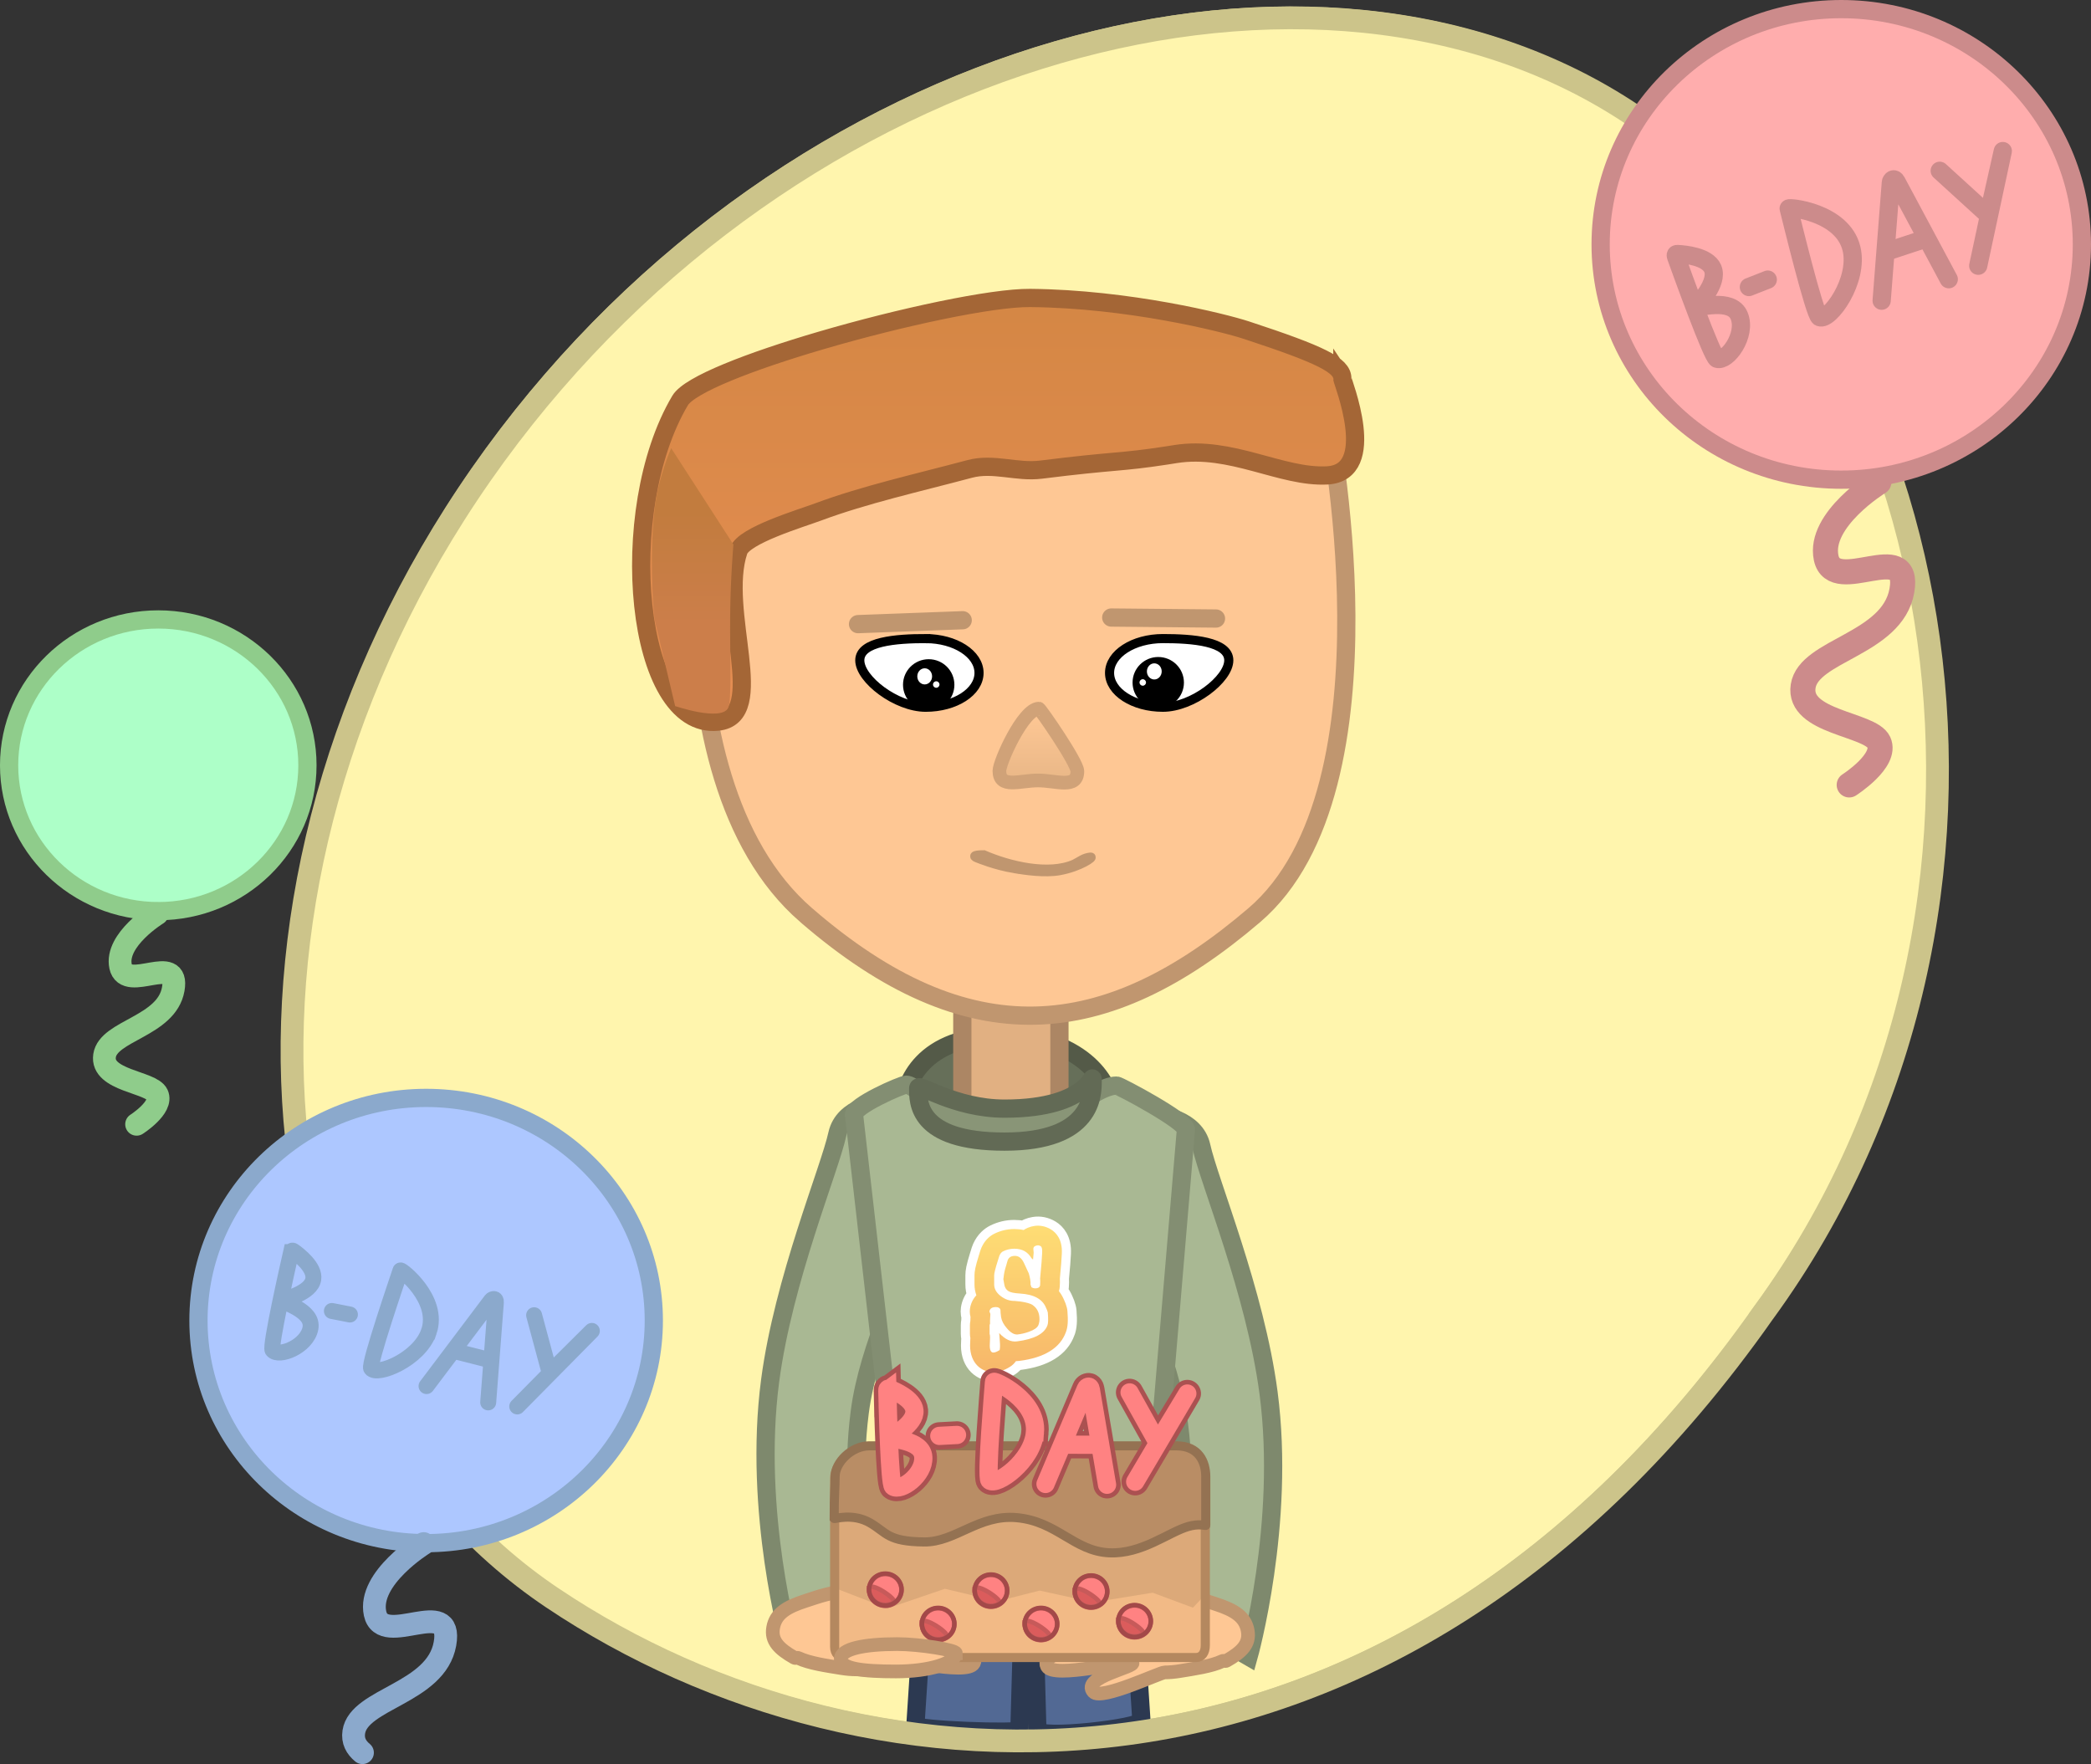 <svg version="1.1" xmlns="http://www.w3.org/2000/svg" xmlns:xlink="http://www.w3.org/1999/xlink" width="229.394" height="193.523" viewBox="0,0,229.394,193.523"><rect x="0" y="0" width="229.394" height="193.523" fill="#333333" stroke="none"/><defs><linearGradient x1="238.236" y1="218.341" x2="238.236" y2="234.421" gradientUnits="userSpaceOnUse" id="color-1"><stop offset="0" stop-color="#fedd74"/><stop offset="1" stop-color="#f7b76a"/></linearGradient><linearGradient x1="238.236" y1="218.341" x2="238.236" y2="234.421" gradientUnits="userSpaceOnUse" id="color-2"><stop offset="0" stop-color="#fedd74"/><stop offset="1" stop-color="#f7b76a"/></linearGradient><linearGradient x1="236.007" y1="112.652" x2="236.007" y2="163.075" gradientUnits="userSpaceOnUse" id="color-3"><stop offset="0" stop-color="#d38643"/><stop offset="1" stop-color="#e68e53"/></linearGradient><linearGradient x1="240.347" y1="162.268" x2="240.347" y2="169.499" gradientUnits="userSpaceOnUse" id="color-4"><stop offset="0" stop-color="#fec794"/><stop offset="1" stop-color="#e9b787"/></linearGradient><linearGradient x1="201.163" y1="139.982" x2="201.163" y2="152.397" gradientUnits="userSpaceOnUse" id="color-5"><stop offset="0" stop-color="#c27c3e"/><stop offset="1" stop-color="#cc7e4a"/></linearGradient></defs><g transform="translate(-126.47,-83.881)"><g data-paper-data="{&quot;isPaintingLayer&quot;:true}" fill-rule="nonzero" stroke-linejoin="miter" stroke-miterlimit="10" stroke-dasharray="" stroke-dashoffset="0" style="mix-blend-mode: normal"><path d="M319.866,227.621c-40.744,57.918 -98.316,54.519 -132.89,31.313c-34.574,-23.206 -39.059,-80.431 -6.315,-125.349c32.744,-44.918 90.316,-60.519 124.89,-37.313c34.574,23.206 47.059,86.431 14.315,131.349z" fill="#fff5ad" stroke="#ccc48a" stroke-width="2" stroke-linecap="butt"/><path d="M253.158,259.661c0,0 4.296,-6.629 2.651,-19.504c-0.949,-7.431 -5.151,-15.083 -5.874,-19.155c-1.022,-5.75 3.69,-14.793 3.69,-14.793c0,0 3.973,0.371 4.639,3.424c0.853,3.911 5.907,15.938 7.371,27.033c1.9,14.392 -2.184,28.951 -2.184,28.951z" data-paper-data="{&quot;index&quot;:null}" fill="#a9b893" stroke="#7e896d" stroke-width="2" stroke-linecap="butt"/><path d="M226.893,273.17c0.585,-9.019 1.032,-15.771 1.032,-15.771h10.846c0,0 -0.219,7.035 -0.465,16.284c-0.011,0.411 -11.446,-0.003 -11.413,-0.513z" fill="#526994" stroke="#2c3951" stroke-width="2" stroke-linecap="butt"/><path d="M248.316,205.266c0,2.777 -3.486,2.301 -12.047,2.301c-8.561,0 -10.665,0.703 -10.665,-2.074c0,-2.777 2.104,-7.982 10.665,-7.982c8.561,0 12.047,4.978 12.047,7.755z" fill="#666f59" stroke="#545a48" stroke-width="2" stroke-linecap="butt"/><path d="M232.041,219.937v-29.937h10.655v29.937z" fill="#e1b082" stroke="#ac8664" stroke-width="2" stroke-linecap="butt"/><path d="M214.918,184.278c-17.801,-15.403 -10.465,-55.243 -10.465,-55.243c0,0 20.565,-8.034 34.322,-8.034c13.756,0 33.226,8.034 33.226,8.034c0,0 8.426,41.26 -7.928,55.243c-16.354,13.983 -31.353,15.403 -49.154,0z" fill="#fec794" stroke="#c0966f" stroke-width="2" stroke-linecap="butt"/><path d="" fill="#6f9f54" stroke="none" stroke-width="2" stroke-linecap="butt"/><path d="M240.274,273.676c-0.256,-9.691 -0.489,-17.188 -0.489,-17.188h10.846c0,0 0.461,6.957 1.059,16.18c0.051,0.788 -11.387,2.092 -11.416,1.008z" fill="#526994" stroke="#2c3951" stroke-width="2" stroke-linecap="butt"/><path d="M213.144,264.283c0,0 -4.084,-14.559 -2.184,-28.951c1.465,-11.095 6.518,-23.122 7.371,-27.033c0.666,-3.053 4.639,-3.424 4.639,-3.424c0,0 4.712,9.043 3.69,14.793c-0.723,4.072 -4.925,11.724 -5.874,19.155c-1.645,12.876 2.651,19.504 2.651,19.504z" data-paper-data="{&quot;index&quot;:null}" fill="#a9b893" stroke="#7e896d" stroke-width="2" stroke-linecap="butt"/><path d="M225.83,255.728c0,0 -5.072,-44.335 -5.667,-49.538c-0.111,-0.973 5.241,-3.316 5.714,-3.316c1.515,0 5.358,5.861 10.516,5.888c4.294,0.022 9.837,-5.789 12.581,-5.789c0.29,0 7.672,3.94 7.596,4.848c-0.564,6.69 -4.038,47.907 -4.038,47.907c0,0 -9.773,6.096 -18.905,5.627c-4.921,-0.253 -7.797,-5.627 -7.797,-5.627z" fill="#a9b893" stroke="#838e72" stroke-width="2" stroke-linecap="butt"/><path d="M227.201,203.247c0,-0.629 3.97,2.255 9.477,2.255c9.694,0 9.663,-4.479 9.663,-3.024c0,1.455 0.031,6.642 -9.663,6.642c-9.694,0 -9.477,-4.418 -9.477,-5.873z" data-paper-data="{&quot;index&quot;:null}" fill="#899577" stroke="#626a55" stroke-width="2" stroke-linecap="butt"/><g stroke-width="2" stroke-linecap="butt"><path d="M243.411,230.004c-0.634,1.756 -2.357,2.824 -5.12,3.173c-0.126,0.016 -0.249,0.026 -0.373,0.029c-0.161,0.235 -0.371,0.44 -0.618,0.599c-0.648,0.414 -1.254,0.616 -1.852,0.616c-1.23,0 -2.555,-0.918 -2.555,-2.936c0,-0.137 0.006,-0.316 0.02,-0.563c0.006,-0.106 0.012,-0.188 0.014,-0.249c-0.033,-0.153 -0.051,-0.308 -0.051,-0.465v-0.95c0,-0.155 0.016,-0.31 0.047,-0.465c0.002,-0.131 0.008,-0.279 0.018,-0.44c-0.047,-0.173 -0.082,-0.373 -0.082,-0.597c0,-0.102 0.008,-0.204 0.022,-0.304c0.075,-0.526 0.308,-1.054 0.703,-1.476c-0.135,-0.379 -0.206,-0.779 -0.206,-1.189v-1.001c0,-0.406 0.08,-0.912 0.475,-2.172c0.165,-0.542 0.218,-0.71 0.29,-0.867c0.387,-0.867 0.969,-1.301 1.393,-1.515c0.693,-0.345 1.436,-0.522 2.21,-0.522c0.357,0 0.699,0.037 1.024,0.108c0.145,-0.098 0.3,-0.181 0.465,-0.249c0.21,-0.09 0.434,-0.153 0.681,-0.192c0.618,-0.106 1.272,0.026 1.841,0.371c0.599,0.365 1.285,1.122 1.201,2.681c-0.014,0.275 -0.037,0.642 -0.073,1.12c-0.002,0.012 -0.002,0.024 -0.004,0.035c-0.031,0.347 -0.077,0.865 -0.137,1.55c0.016,0.265 0.01,0.561 -0.014,0.911c-0.01,0.133 -0.031,0.267 -0.067,0.396c-0.008,0.029 -0.016,0.057 -0.024,0.082c0.265,0.339 0.445,0.679 0.569,0.973c0.116,0.234 0.214,0.502 0.3,0.83c0.033,0.124 0.055,0.249 0.065,0.377c0.088,1.101 0.043,1.75 -0.161,2.3z" fill="url(#color-1)" stroke="#ffffff"/><path d="M243.411,230.004c-0.634,1.756 -2.357,2.824 -5.12,3.173c-0.126,0.016 -0.249,0.026 -0.373,0.029c-0.161,0.235 -0.371,0.44 -0.618,0.599c-0.648,0.414 -1.254,0.616 -1.852,0.616c-1.23,0 -2.555,-0.918 -2.555,-2.936c0,-0.137 0.006,-0.316 0.02,-0.563c0.006,-0.106 0.012,-0.188 0.014,-0.249c-0.033,-0.153 -0.051,-0.308 -0.051,-0.465v-0.95c0,-0.155 0.016,-0.31 0.047,-0.465c0.002,-0.131 0.008,-0.279 0.018,-0.44c-0.047,-0.173 -0.082,-0.373 -0.082,-0.597c0,-0.102 0.008,-0.204 0.022,-0.304c0.075,-0.526 0.308,-1.054 0.703,-1.476c-0.135,-0.379 -0.206,-0.779 -0.206,-1.189v-1.001c0,-0.406 0.08,-0.912 0.475,-2.172c0.165,-0.542 0.218,-0.71 0.29,-0.867c0.387,-0.867 0.969,-1.301 1.393,-1.515c0.693,-0.345 1.436,-0.522 2.21,-0.522c0.357,0 0.699,0.037 1.024,0.108c0.145,-0.098 0.3,-0.181 0.465,-0.249c0.21,-0.09 0.434,-0.153 0.681,-0.192c0.618,-0.106 1.272,0.026 1.841,0.371c0.599,0.365 1.285,1.122 1.201,2.681c-0.014,0.275 -0.037,0.642 -0.073,1.12c-0.002,0.012 -0.002,0.024 -0.004,0.035c-0.031,0.347 -0.077,0.865 -0.137,1.55c0.016,0.265 0.01,0.561 -0.014,0.911c-0.01,0.133 -0.031,0.267 -0.067,0.396c-0.008,0.029 -0.016,0.057 -0.024,0.082c0.265,0.339 0.445,0.679 0.569,0.973c0.116,0.234 0.214,0.502 0.3,0.83c0.033,0.124 0.055,0.249 0.065,0.377c0.088,1.101 0.043,1.75 -0.161,2.3z" fill="url(#color-2)" stroke="none"/><path d="M241.421,227.877c0.057,0.714 0.046,1.174 -0.035,1.381c-0.334,0.944 -1.456,1.536 -3.366,1.778c-0.645,0.081 -1.289,-0.224 -1.933,-0.915c0,0.104 0.023,0.414 0.069,0.932c0.035,0.38 0.029,0.69 -0.017,0.932c-0.288,0.184 -0.518,0.276 -0.691,0.276c-0.265,0 -0.397,-0.259 -0.397,-0.777c0,-0.092 0.006,-0.239 0.017,-0.44c0.011,-0.201 0.017,-0.342 0.017,-0.423c0,-0.196 -0.017,-0.334 -0.052,-0.414v-0.949c0,-0.023 0.006,-0.049 0.017,-0.078c0.011,-0.029 0.023,-0.055 0.035,-0.078c-0.012,-0.161 -0.006,-0.408 0.017,-0.742c0.023,-0.207 0.023,-0.339 0,-0.397c-0.058,-0.115 -0.086,-0.184 -0.086,-0.207c0.046,-0.322 0.282,-0.483 0.708,-0.483c0.276,0 0.443,0.098 0.501,0.293c0,0.184 0.023,0.455 0.069,0.811c0.069,0.414 0.288,0.829 0.656,1.243c0.403,0.472 0.788,0.691 1.157,0.656c0.414,-0.046 0.828,-0.144 1.243,-0.293c0.575,-0.207 0.921,-0.449 1.036,-0.725c0.08,-0.207 0.121,-0.426 0.121,-0.656c0,-0.702 -0.259,-1.225 -0.777,-1.571c-0.23,-0.15 -0.656,-0.27 -1.277,-0.363c-0.357,-0.046 -0.576,-0.069 -0.656,-0.069c-0.552,0.012 -1.067,-0.167 -1.545,-0.535c-0.478,-0.368 -0.716,-0.794 -0.716,-1.277v-1.001c0,-0.218 0.127,-0.731 0.38,-1.536c0.115,-0.38 0.178,-0.581 0.19,-0.604c0.103,-0.242 0.236,-0.403 0.397,-0.483c0.391,-0.195 0.805,-0.293 1.243,-0.293c0.851,0 1.479,0.345 1.881,1.036c0.035,0.035 0.092,0.086 0.173,0.155c0.011,-0.161 0.035,-0.408 0.069,-0.742c-0.012,-0.15 -0.023,-0.293 -0.035,-0.432c0,-0.161 0.08,-0.27 0.242,-0.328c0.046,-0.023 0.109,-0.04 0.19,-0.052c0.115,-0.023 0.239,0.006 0.371,0.086c0.132,0.081 0.187,0.322 0.164,0.725c-0.012,0.253 -0.035,0.61 -0.069,1.07c-0.035,0.38 -0.086,0.961 -0.155,1.744c0.023,0.184 0.023,0.437 0,0.759c-0.058,0.219 -0.23,0.328 -0.518,0.328c-0.15,0 -0.293,-0.04 -0.432,-0.121c-0.069,-0.218 -0.103,-0.311 -0.103,-0.276c0.023,-0.311 -0.04,-0.725 -0.19,-1.243c-0.127,-0.265 -0.302,-0.641 -0.526,-1.13c-0.224,-0.489 -0.521,-0.751 -0.889,-0.786c-0.46,-0.035 -0.759,0.121 -0.898,0.466c-0.046,0.15 -0.109,0.369 -0.19,0.656c-0.138,0.426 -0.224,0.834 -0.259,1.225c-0.012,0.127 -0.023,0.179 -0.035,0.155c0.035,0.23 0.075,0.46 0.121,0.691c0.057,0.288 0.199,0.506 0.423,0.656c0.224,0.15 0.653,0.242 1.286,0.276c1.553,0.092 2.514,0.633 2.882,1.623c0.057,0.092 0.115,0.247 0.172,0.466z" fill="#ffffff" stroke="none"/></g><path d="M273.73,125.408c0,0.31 4.078,10.328 -1.672,10.627c-5.021,0.261 -10.548,-3.322 -16.651,-2.337c-0.359,0.058 -0.696,0.111 -1.015,0.16c-5.107,0.785 -5.5,0.514 -13.714,1.543c-2.672,0.335 -5.214,-0.774 -7.823,-0.077c-5.796,1.548 -11.518,2.815 -16.633,4.719c-1.919,0.715 -8.156,2.566 -8.726,4.267c-2.223,6.63 3.412,18.16 -2.29,18.738c-9.094,0.922 -11.306,-23.145 -4.124,-35.23c1.037,-1.746 7.742,-4.323 15.401,-6.57c8.778,-2.576 18.811,-4.719 23.003,-4.68c10.77,0.1 21.189,2.7 23.707,3.527c8.216,2.7 10.538,3.854 10.538,5.314z" fill="url(#color-3)" stroke="#a46636" stroke-width="2" stroke-linecap="butt"/><path d="M244.662,168.487c0,1.997 -2.318,1.012 -4.315,1.012c-1.997,0 -4.237,0.946 -4.237,-1.051c0,-0.957 2.598,-6.787 4.327,-6.827c0.143,-0.003 4.225,5.905 4.225,6.866z" fill="url(#color-4)" stroke="#d0a278" stroke-width="1.5" stroke-linecap="butt"/><path d="M228.025,153.937c3.231,0 5.85,1.686 5.85,3.766c0,2.08 -2.619,3.766 -5.85,3.766c-3.231,0 -7.231,-3.068 -7.231,-5.148c0,-2.08 4.001,-2.385 7.231,-2.385z" data-paper-data="{&quot;index&quot;:null}" fill="#ffffff" stroke="#000000" stroke-width="1" stroke-linecap="butt"/><path d="M231.172,159.004c0,1.55 -1.261,2.806 -2.818,2.806c-1.556,0 -2.818,-1.256 -2.818,-2.806c0,-1.55 1.261,-2.806 2.818,-2.806c1.556,0 2.818,1.256 2.818,2.806z" fill="#000000" stroke="none" stroke-width="2" stroke-linecap="butt"/><path d="M261.275,156.32c0,2.08 -4.001,5.148 -7.231,5.148c-3.231,0 -5.85,-1.686 -5.85,-3.766c0,-2.08 2.619,-3.766 5.85,-3.766c3.231,0 7.231,0.305 7.231,2.385z" data-paper-data="{&quot;index&quot;:null}" fill="#ffffff" stroke="#000000" stroke-width="1" stroke-linecap="butt"/><path d="M200.537,161.34c0,0 -2.259,-9.506 -2.259,-9.512c-0.206,-1.759 -0.55,-7.507 0.019,-12.184c0.44,-3.616 1.808,-6.592 1.808,-6.592l6.825,10.565c0,0 -0.324,3.727 -0.358,7.794c-0.038,4.476 0.195,9.364 -0.228,10.148c-0.802,1.485 -5.806,-0.219 -5.806,-0.219z" fill="url(#color-5)" stroke="none" stroke-width="2" stroke-linecap="butt"/><g stroke-width="2"><path d="" fill="#1fa2de" stroke="#0067db" stroke-linecap="butt"/><path d="" fill="#f0f0f0" stroke="#bcbcbc" stroke-linecap="butt"/><path d="" fill="none" stroke="#bcbcbc" stroke-linecap="round"/><path d="" fill="none" stroke="#bcbcbc" stroke-linecap="round"/><g fill="none" stroke="#d3d3d3" stroke-linecap="round"><path d=""/><path d=""/><path d=""/></g><path d="" fill="#f0f0f0" stroke="#bcbcbc" stroke-linecap="butt"/></g><g stroke-width="2"><path d="" fill="#1fa2de" stroke="#0067db" stroke-linecap="butt"/><path d="" fill="#f0f0f0" stroke="#bcbcbc" stroke-linecap="butt"/><path d="" fill="none" stroke="#bcbcbc" stroke-linecap="round"/><path d="" fill="none" stroke="#bcbcbc" stroke-linecap="round"/><g fill="none" stroke="#d3d3d3" stroke-linecap="round"><path d=""/><path d=""/><path d=""/></g><path d="" fill="#f0f0f0" stroke="#bcbcbc" stroke-linecap="butt"/></g><path d="M232.084,151.922l-11.484,0.428" fill="none" stroke="#c0966f" stroke-width="2" stroke-linecap="round"/><path d="M248.379,151.626l11.491,0.11" data-paper-data="{&quot;index&quot;:null}" fill="none" stroke="#c0966f" stroke-width="2" stroke-linecap="round"/><path d="M237.775,179.174c-2.13,-0.355 -3.936,-1.111 -4.013,-1.139c-1.093,-0.398 0.634,-0.378 0.634,-0.378c2.787,1.205 7.105,2.263 9.94,1.013c0.616,-0.305 1.022,-0.688 1.771,-0.764c0.437,-0.044 -1.13,1.077 -3.392,1.489c-1.616,0.295 -3.78,-0.028 -4.94,-0.221z" fill="#c0966f" stroke="#c0966f" stroke-width="1" stroke-linecap="butt"/><path d="M319.958,227.862c-40.744,57.918 -98.316,54.519 -132.89,31.313c-34.574,-23.206 -39.059,-80.431 -6.315,-125.349c32.744,-44.918 90.316,-60.519 124.89,-37.313c34.574,23.206 47.059,86.431 14.315,131.349z" fill="none" stroke="#ccc48a" stroke-width="2.5" stroke-linecap="butt"/><path d="M354.864,110.692c0,14.255 -11.819,25.811 -26.398,25.811c-14.579,0 -26.398,-11.556 -26.398,-25.811c0,-14.255 11.819,-25.811 26.398,-25.811c14.579,0 26.398,11.556 26.398,25.811z" fill="#ffadad" stroke="#cc8b8b" stroke-width="2" stroke-linecap="butt"/><path d="M160.197,167.836c0,8.837 -7.326,16 -16.364,16c-9.037,0 -16.364,-7.163 -16.364,-16c0,-8.837 7.326,-16 16.364,-16c9.037,0 16.364,7.163 16.364,16z" fill="#adffc8" stroke="#8fcc8b" stroke-width="2" stroke-linecap="butt"/><path d="M256.354,158.762c0,1.55 -1.261,2.806 -2.818,2.806c-1.556,0 -2.818,-1.256 -2.818,-2.806c0,-1.55 1.261,-2.806 2.818,-2.806c1.556,0 2.818,1.256 2.818,2.806z" fill="#000000" stroke="none" stroke-width="2" stroke-linecap="butt"/><path d="M228.726,158.08c0,0.489 -0.363,0.885 -0.812,0.885c-0.448,0 -0.812,-0.396 -0.812,-0.885c0,-0.489 0.363,-0.885 0.812,-0.885c0.448,0 0.812,0.396 0.812,0.885z" fill="#ffffff" stroke="none" stroke-width="0" stroke-linecap="butt"/><path d="M229.537,158.976c0,0.197 -0.16,0.356 -0.356,0.356c-0.197,0 -0.356,-0.16 -0.356,-0.356c0,-0.197 0.16,-0.356 0.356,-0.356c0.197,0 0.356,0.16 0.356,0.356z" fill="#ffffff" stroke="none" stroke-width="0" stroke-linecap="butt"/><path d="M253.915,157.537c0,0.489 -0.363,0.885 -0.812,0.885c-0.448,0 -0.812,-0.396 -0.812,-0.885c0,-0.489 0.363,-0.885 0.812,-0.885c0.448,0 0.812,0.396 0.812,0.885z" fill="#ffffff" stroke="none" stroke-width="0" stroke-linecap="butt"/><path d="M252.193,158.75c0,0.197 -0.16,0.356 -0.356,0.356c-0.197,0 -0.356,-0.16 -0.356,-0.356c0,-0.197 0.16,-0.356 0.356,-0.356c0.197,0 0.356,0.16 0.356,0.356z" fill="#ffffff" stroke="none" stroke-width="0" stroke-linecap="butt"/><path d="M198.197,228.747c0,13.488 -11.183,24.422 -24.977,24.422c-13.795,0 -24.977,-10.934 -24.977,-24.422c0,-13.488 11.183,-24.422 24.977,-24.422c13.795,0 24.977,10.934 24.977,24.422z" fill="#adc7ff" stroke="#8ba9cc" stroke-width="2" stroke-linecap="butt"/><path d="M172.95,253.217c0,0 -6.157,3.783 -5.333,7.667c0.824,3.884 8.642,-2.103 7.667,3.333c-0.976,5.436 -9.44,5.988 -10,9.667c-0.148,0.973 0.258,1.697 0.951,2.271" fill="none" stroke="#8ba9cc" stroke-width="2.5" stroke-linecap="round"/><path d="M141.457,207.217c0,0 2.914,-1.86 2.259,-3.264c-0.655,-1.404 -6.196,-1.498 -5.774,-4.268c0.422,-2.77 6.796,-3.186 7.531,-7.28c0.735,-4.094 -5.154,0.414 -5.774,-2.51c-0.62,-2.925 4.017,-5.774 4.017,-5.774" fill="none" stroke="#8fcc8b" stroke-width="2.5" stroke-linecap="round"/><path d="M329.338,169.99c0,0 4.19,-2.674 3.248,-4.692c-0.942,-2.018 -8.907,-2.153 -8.301,-6.135c0.606,-3.982 9.77,-4.58 10.827,-10.466c1.056,-5.886 -7.409,0.596 -8.301,-3.609c-0.892,-4.205 5.774,-8.301 5.774,-8.301" fill="none" stroke="#cc8b8b" stroke-width="2.75" stroke-linecap="round"/><g fill="none" stroke="#8ba9cc" stroke-width="1.75" stroke-linecap="round"><path d="M173.522,229.961c-1.048,3.078 -5.732,4.92 -6.336,4.039c-0.303,-0.443 2.992,-10.044 3.22,-10.745c0.051,-0.157 4.329,3.144 3.116,6.706z"/><path d="M162.88,227.7l1.978,0.387"/><path d="M173.263,235.938c0,0 6.032,-8.002 7.092,-9.408c0.129,-0.171 0.554,-0.284 0.514,0.239c-0.131,1.711 -0.841,10.959 -0.841,10.959"/><path d="M176.354,232.107l3.907,0.994"/><path d="M158.407,221.245c0.039,-0.169 0.134,-0.215 0.256,-0.128c0.604,0.429 2.381,1.811 2.175,3.095c-0.247,1.543 -3.189,2.189 -3.295,2.306c-0.23,0.254 3.365,1.069 2.982,3.083c-0.383,2.014 -3.459,3.216 -4.151,2.402c-0.315,-0.371 1.659,-9.122 2.031,-10.758z" data-paper-data="{&quot;index&quot;:null}"/><path d="M185.066,228.166l1.703,6.316c0,0 3.963,-3.934 4.631,-4.597c0.25,-0.248 -8.185,8.288 -8.185,8.288"/></g><g fill="none" stroke="#cc8b8b" stroke-width="2" stroke-linecap="round"><path d="M329.586,111.149c0.854,3.489 -2.413,7.989 -3.499,7.527c-0.546,-0.232 -3.185,-11.13 -3.389,-11.919c-0.046,-0.177 5.899,0.354 6.888,4.392z"/><path d="M318.332,115.369l2.072,-0.815"/><path d="M332.897,116.868c0,0 0.86,-11.036 1.011,-12.976c0.018,-0.235 0.347,-0.594 0.62,-0.083c0.895,1.671 5.731,10.704 5.731,10.704"/><path d="M337.727,110.067l-4.229,1.397"/><path d="M310.331,112.017c-0.065,-0.18 -0.003,-0.28 0.163,-0.271c0.817,0.041 3.293,0.272 3.865,1.589c0.687,1.584 -1.668,3.934 -1.697,4.105c-0.063,0.374 3.769,-1.004 4.61,1.098c0.841,2.103 -1.309,5.051 -2.437,4.704c-0.514,-0.158 -3.877,-9.479 -4.503,-11.225z" data-paper-data="{&quot;index&quot;:null}"/><path d="M339.268,102.616l5.34,4.869c0,0 1.352,-6.019 1.58,-7.033c0.085,-0.38 -2.695,12.582 -2.695,12.582"/></g><path d="M219.562,258.523c0.48,0.04 5.79,-3.161 6.903,-2.659c1.558,0.703 -2.668,2.996 -2.199,3.187c0.153,0.062 3.414,-0.817 5.406,-0.856c1.574,-0.031 2.772,0.355 2.8,0.633c0.108,1.086 -7.798,1.647 -7.591,1.916c0.381,0.496 9.476,-0.12 9.836,1.526c0.382,1.743 -9.175,0.715 -9.228,1.016c-0.097,0.557 8.845,1.021 7.814,3.07c-0.701,1.393 -8.947,-0.733 -9.345,-0.417c-0.564,0.448 5.189,-1.145 3.748,0.469c-0.847,0.949 -6.799,0.608 -7.315,0.608c-0.51,-0.001 -1.057,-0.047 -1.641,-0.143c-1.519,-0.249 -3.484,-0.524 -4.68,-1.095c-0.167,-0.08 -0.302,0.043 -0.455,-0.043c-1.678,-0.954 -2.581,-1.839 -2.329,-3.283c0.268,-1.537 1.463,-2.276 3.524,-2.94c1.31,-0.422 3.146,-1.123 4.752,-0.989z" data-paper-data="{&quot;index&quot;:null}" fill="#fec794" stroke="#c0966f" stroke-width="1.5" stroke-linecap="butt"/><path d="M255.076,258.856c1.606,-0.134 3.442,0.567 4.752,0.989c2.061,0.665 3.256,1.403 3.524,2.94c0.252,1.444 -0.651,2.329 -2.329,3.283c-0.152,0.087 -0.288,-0.036 -0.455,0.043c-1.196,0.572 -3.16,0.846 -4.68,1.095c-0.585,0.096 -1.132,0.142 -1.641,0.143c-0.516,0.001 -6.968,3.091 -7.815,2.142c-1.441,-1.615 4.812,-2.772 4.248,-3.219c-0.398,-0.316 -8.644,1.809 -9.345,0.417c-1.031,-2.049 7.911,-2.513 7.814,-3.07c-0.053,-0.302 -9.61,0.727 -9.228,-1.016c0.36,-1.645 9.455,-1.03 9.836,-1.526c0.207,-0.269 -7.699,-0.83 -7.591,-1.916c0.028,-0.278 1.226,-0.664 2.8,-0.633c1.992,0.039 5.253,0.919 5.406,0.856c0.469,-0.191 -3.757,-2.484 -2.199,-3.187c1.113,-0.502 6.423,2.698 6.903,2.659z" data-paper-data="{&quot;index&quot;:null}" fill="#fec794" stroke="#c0966f" stroke-width="1.5" stroke-linecap="butt"/><g><path d="M218.034,264.404c0,-3.746 0,-15.264 0,-18.469c0,-1.596 1.842,-3.389 3.728,-3.389c4.828,0 25.89,0 33.718,0c2.476,0 3.219,1.792 3.219,3.389c0,2.684 0,11.2 0,16.097c0,0.864 0,1.616 0,2.203c0,0.851 -0.397,1.356 -1.017,1.356c-0.817,0 -2.022,0 -3.219,0c-5.443,0 -29.592,0 -35.243,0c-0.76,0 -1.186,-0.438 -1.186,-1.186z" fill="#f2ba86" stroke="#ba8d63" stroke-width="0.5" stroke-linecap="butt"/><path d="M258.71,251.372v7.429l-1.369,1.447l-4.418,-1.642l-6.53,1.056l-5.865,-1.29l-4.614,1.173l-5.787,-1.369l-6.295,2.151l-5.562,-2.151l-0.264,-8.133l31.007,0.352l9.745,0.014z" fill="#dca979" stroke="#8a5c32" stroke-width="0" stroke-linecap="round"/><path d="M218.034,264.531c0,-3.746 0,-15.264 0,-18.469c0,-1.596 1.842,-3.389 3.728,-3.389c4.828,0 25.89,0 33.718,0c2.476,0 3.219,1.792 3.219,3.389c0,2.684 0,11.2 0,16.097c0,0.864 0,1.616 0,2.203c0,0.851 -0.397,1.356 -1.017,1.356c-0.817,0 -2.022,0 -3.219,0c-5.443,0 -29.592,0 -35.243,0c-0.76,0 -1.186,-0.438 -1.186,-1.186z" fill="none" stroke="#b4885f" stroke-width="1" stroke-linecap="butt"/><path d="M217.983,250.459c0,-2.791 0.102,-3.337 0.102,-4.575c0,-1.596 1.842,-3.389 3.728,-3.389c4.828,0 25.89,0 33.718,0c2.476,0 3.219,1.792 3.219,3.389c0,1.275 0,2.443 0,5.337c0,0.044 -0.757,-0.228 -1.957,0.13c-2.176,0.649 -5.074,3.032 -8.62,2.878c-3.869,-0.168 -5.71,-3.445 -10.157,-3.855c-4.177,-0.385 -6.735,2.702 -10.172,2.664c-3.992,-0.045 -4.076,-1.007 -5.886,-2.071c-1.962,-1.154 -3.975,-0.406 -3.975,-0.508z" fill="#b98d65" stroke="#947252" stroke-width="1" stroke-linecap="butt"/><g stroke-width="0.5" stroke-linecap="butt"><path d="M225.373,258.295c0,0.966 -0.797,1.749 -1.78,1.749c-0.983,0 -1.78,-0.783 -1.78,-1.749c0,-0.966 0.797,-1.749 1.78,-1.749c0.983,0 1.78,0.783 1.78,1.749z" fill="#ff8282" stroke="#c75a5a"/><path d="M221.8,258.187c0,-0.966 3.219,1.186 2.707,1.493c-0.203,0.122 -0.432,0.205 -0.678,0.239c-0.082,0.011 -0.165,0.017 -0.25,0.017c-0.983,0 -1.78,-0.783 -1.78,-1.749z" data-paper-data="{&quot;index&quot;:null}" fill="#db5c5c" stroke="#c75a5a"/><path d="M225.373,258.263c0,0.966 -0.797,1.749 -1.78,1.749c-0.983,0 -1.78,-0.783 -1.78,-1.749c0,-0.966 0.797,-1.749 1.78,-1.749c0.983,0 1.78,0.783 1.78,1.749z" fill="none" stroke="#a34949"/></g><g stroke-width="0.5" stroke-linecap="butt"><path d="M231.168,262.057c0,0.966 -0.797,1.749 -1.78,1.749c-0.983,0 -1.78,-0.783 -1.78,-1.749c0,-0.966 0.797,-1.749 1.78,-1.749c0.983,0 1.78,0.783 1.78,1.749z" fill="#ff8282" stroke="#c75a5a"/><path d="M227.595,261.949c0,-0.966 3.219,1.186 2.707,1.493c-0.203,0.122 -0.432,0.205 -0.678,0.239c-0.082,0.011 -0.165,0.017 -0.25,0.017c-0.983,0 -1.78,-0.783 -1.78,-1.749z" data-paper-data="{&quot;index&quot;:null}" fill="#db5c5c" stroke="#c75a5a"/><path d="M231.168,262.024c0,0.966 -0.797,1.749 -1.78,1.749c-0.983,0 -1.78,-0.783 -1.78,-1.749c0,-0.966 0.797,-1.749 1.78,-1.749c0.983,0 1.78,0.783 1.78,1.749z" fill="none" stroke="#a34949"/></g><g stroke-width="0.5" stroke-linecap="butt"><path d="M236.962,258.397c0,0.966 -0.797,1.749 -1.78,1.749c-0.983,0 -1.78,-0.783 -1.78,-1.749c0,-0.966 0.797,-1.749 1.78,-1.749c0.983,0 1.78,0.783 1.78,1.749z" fill="#ff8282" stroke="#c75a5a"/><path d="M233.39,258.289c0,-0.966 3.219,1.186 2.707,1.493c-0.203,0.122 -0.432,0.205 -0.678,0.239c-0.082,0.011 -0.165,0.017 -0.25,0.017c-0.983,0 -1.78,-0.783 -1.78,-1.749z" data-paper-data="{&quot;index&quot;:null}" fill="#db5c5c" stroke="#c75a5a"/><path d="M236.962,258.364c0,0.966 -0.797,1.749 -1.78,1.749c-0.983,0 -1.78,-0.783 -1.78,-1.749c0,-0.966 0.797,-1.749 1.78,-1.749c0.983,0 1.78,0.783 1.78,1.749z" fill="none" stroke="#a34949"/></g><g stroke-width="0.5" stroke-linecap="butt"><path d="M242.452,262.057c0,0.966 -0.797,1.749 -1.78,1.749c-0.983,0 -1.78,-0.783 -1.78,-1.749c0,-0.966 0.797,-1.749 1.78,-1.749c0.983,0 1.78,0.783 1.78,1.749z" fill="#ff8282" stroke="#c75a5a"/><path d="M238.88,261.949c0,-0.966 3.219,1.186 2.707,1.493c-0.203,0.122 -0.432,0.205 -0.678,0.239c-0.082,0.011 -0.165,0.017 -0.25,0.017c-0.983,0 -1.78,-0.783 -1.78,-1.749z" data-paper-data="{&quot;index&quot;:null}" fill="#db5c5c" stroke="#c75a5a"/><path d="M242.452,262.024c0,0.966 -0.797,1.749 -1.78,1.749c-0.983,0 -1.78,-0.783 -1.78,-1.749c0,-0.966 0.797,-1.749 1.78,-1.749c0.983,0 1.78,0.783 1.78,1.749z" fill="none" stroke="#a34949"/></g><g stroke-width="0.5" stroke-linecap="butt"><path d="M247.942,258.498c0,0.966 -0.797,1.749 -1.78,1.749c-0.983,0 -1.78,-0.783 -1.78,-1.749c0,-0.966 0.797,-1.749 1.78,-1.749c0.983,0 1.78,0.783 1.78,1.749z" fill="#ff8282" stroke="#c75a5a"/><path d="M244.369,258.391c0,-0.966 3.219,1.186 2.707,1.493c-0.203,0.122 -0.432,0.205 -0.678,0.239c-0.082,0.011 -0.165,0.017 -0.25,0.017c-0.983,0 -1.78,-0.783 -1.78,-1.749z" data-paper-data="{&quot;index&quot;:null}" fill="#db5c5c" stroke="#c75a5a"/><path d="M247.942,258.466c0,0.966 -0.797,1.749 -1.78,1.749c-0.983,0 -1.78,-0.783 -1.78,-1.749c0,-0.966 0.797,-1.749 1.78,-1.749c0.983,0 1.78,0.783 1.78,1.749z" fill="none" stroke="#a34949"/></g><g stroke-width="0.5" stroke-linecap="butt"><path d="M252.72,261.752c0,0.966 -0.797,1.749 -1.78,1.749c-0.983,0 -1.78,-0.783 -1.78,-1.749c0,-0.966 0.797,-1.749 1.78,-1.749c0.983,0 1.78,0.783 1.78,1.749z" fill="#ff8282" stroke="#c75a5a"/><path d="M249.148,261.644c0,-0.966 3.219,1.186 2.707,1.493c-0.203,0.122 -0.432,0.205 -0.678,0.239c-0.082,0.011 -0.165,0.017 -0.25,0.017c-0.983,0 -1.78,-0.783 -1.78,-1.749z" data-paper-data="{&quot;index&quot;:null}" fill="#db5c5c" stroke="#c75a5a"/><path d="M252.72,261.719c0,0.966 -0.797,1.749 -1.78,1.749c-0.983,0 -1.78,-0.783 -1.78,-1.749c0,-0.966 0.797,-1.749 1.78,-1.749c0.983,0 1.78,0.783 1.78,1.749z" fill="none" stroke="#a34949"/></g></g><g fill="none" stroke="#ab5151" stroke-width="3" stroke-linecap="round"><path d="M240.008,241.022c-0.258,3.127 -4.21,5.95 -4.982,5.267c-0.388,-0.343 0.443,-10.103 0.492,-10.812c0.011,-0.159 4.789,1.926 4.491,5.545z"/><path d="M229.517,241.403l1.943,-0.102"/><path d="M241.169,246.677c0,0 3.768,-8.905 4.43,-10.47c0.08,-0.19 0.452,-0.396 0.537,0.103c0.279,1.632 1.784,10.455 1.784,10.455"/><path d="M243.163,242.366l3.89,0.013"/><path d="M223.816,236.411c-0.004,-0.167 0.075,-0.232 0.21,-0.18c0.666,0.26 2.653,1.137 2.762,2.386c0.131,1.502 -2.471,2.798 -2.542,2.931c-0.156,0.292 3.401,0.211 3.515,2.186c0.114,1.975 -2.483,3.822 -3.321,3.222c-0.382,-0.273 -0.588,-8.926 -0.623,-10.546z" data-paper-data="{&quot;index&quot;:null}"/><path d="M250.392,236.633l3.076,5.512c0,0 2.786,-4.612 3.256,-5.389c0.176,-0.291 -5.716,9.678 -5.716,9.678"/></g><path d="M231.333,265.244c0,1.105 -2.938,2 -6.562,2c-3.624,0 -6.062,-0.27 -6.062,-1.375c0,-1.105 2.563,-1.625 6.188,-1.625c2.476,0 6.438,0.65 6.438,1z" fill="#fec794" stroke="#c0966f" stroke-width="1.5" stroke-linecap="butt"/><g fill="none" stroke="#ff8282" stroke-width="2" stroke-linecap="round"><path d="M240.008,241.022c-0.258,3.127 -4.21,5.95 -4.982,5.267c-0.388,-0.343 0.443,-10.103 0.492,-10.812c0.011,-0.159 4.789,1.926 4.491,5.545z"/><path d="M229.517,241.403l1.943,-0.102"/><path d="M241.169,246.677c0,0 3.768,-8.905 4.43,-10.47c0.08,-0.19 0.452,-0.396 0.537,0.103c0.279,1.632 1.784,10.455 1.784,10.455"/><path d="M243.163,242.366l3.89,0.013"/><path d="M223.816,236.411c-0.004,-0.167 0.075,-0.232 0.21,-0.18c0.666,0.26 2.653,1.137 2.762,2.386c0.131,1.502 -2.471,2.798 -2.542,2.931c-0.156,0.292 3.401,0.211 3.515,2.186c0.114,1.975 -2.483,3.822 -3.321,3.222c-0.382,-0.273 -0.588,-8.926 -0.623,-10.546z" data-paper-data="{&quot;index&quot;:null}"/><path d="M250.392,236.633l3.076,5.512c0,0 2.786,-4.612 3.256,-5.389c0.176,-0.291 -5.716,9.678 -5.716,9.678"/></g></g></g></svg>
